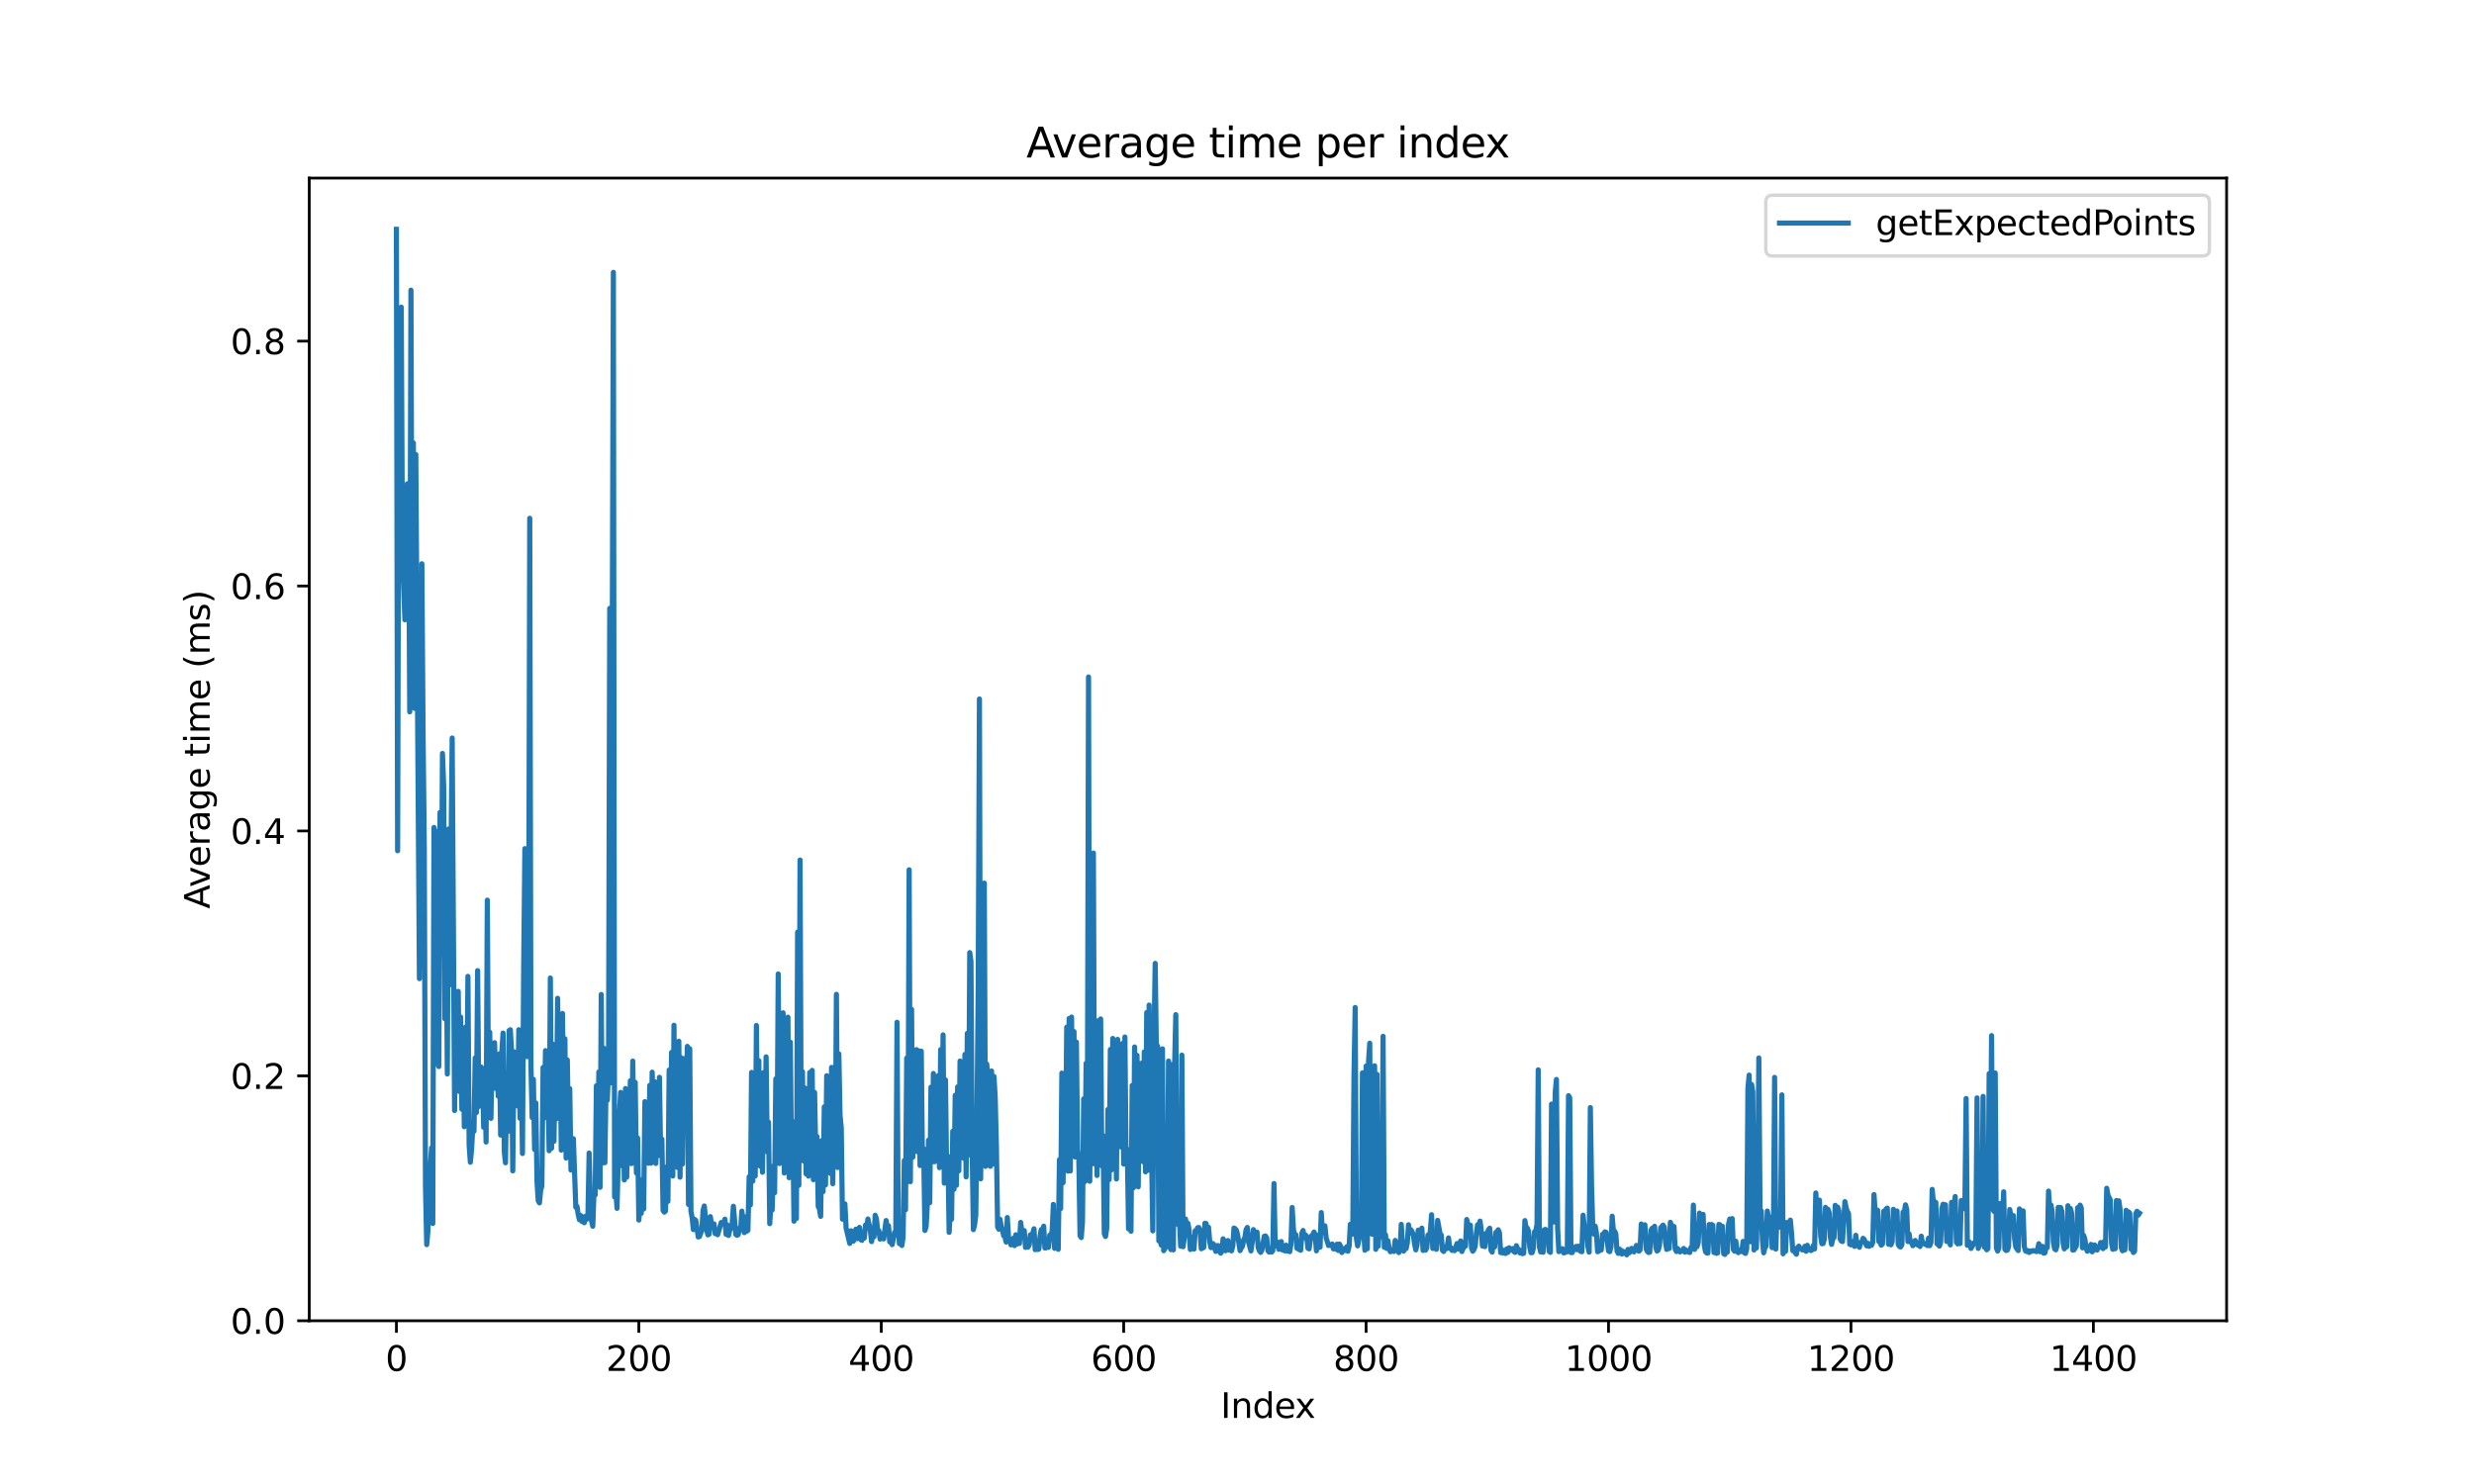 <?xml version="1.0" encoding="utf-8" standalone="no"?>
<!DOCTYPE svg PUBLIC "-//W3C//DTD SVG 1.1//EN"
  "http://www.w3.org/Graphics/SVG/1.1/DTD/svg11.dtd">
<svg xmlns:xlink="http://www.w3.org/1999/xlink" width="720pt" height="432pt" viewBox="0 0 720 432" xmlns="http://www.w3.org/2000/svg" version="1.1">
 <defs>
  <style type="text/css">*{stroke-linejoin: round; stroke-linecap: butt}</style>
 </defs>
 <g id="figure_1">
  <g id="patch_1">
   <path d="M 0 432 
L 720 432 
L 720 0 
L 0 0 
z
" style="fill: #ffffff"/>
  </g>
  <g id="axes_1">
   <g id="patch_2">
    <path d="M 90 384.48 
L 648 384.48 
L 648 51.84 
L 90 51.84 
z
" style="fill: #ffffff"/>
   </g>
   <g id="matplotlib.axis_1">
    <g id="xtick_1">
     <g id="line2d_1">
      <defs>
       <path id="mc44f97587b" d="M 0 0 
L 0 3.5 
" style="stroke: #000000; stroke-width: 0.8"/>
      </defs>
      <g>
       <use xlink:href="#mc44f97587b" x="115.364" y="384.48" style="stroke: #000000; stroke-width: 0.8"/>
      </g>
     </g>
     <g id="text_1">
      <!-- 0 -->
      <g transform="translate(112.182 399.078) scale(0.1 -0.1)">
       <defs>
        <path id="DejaVuSans-30" d="M 2034 4250 
Q 1547 4250 1301 3770 
Q 1056 3291 1056 2328 
Q 1056 1369 1301 889 
Q 1547 409 2034 409 
Q 2525 409 2770 889 
Q 3016 1369 3016 2328 
Q 3016 3291 2770 3770 
Q 2525 4250 2034 4250 
z
M 2034 4750 
Q 2819 4750 3233 4129 
Q 3647 3509 3647 2328 
Q 3647 1150 3233 529 
Q 2819 -91 2034 -91 
Q 1250 -91 836 529 
Q 422 1150 422 2328 
Q 422 3509 836 4129 
Q 1250 4750 2034 4750 
z
" transform="scale(0.016)"/>
       </defs>
       <use xlink:href="#DejaVuSans-30"/>
      </g>
     </g>
    </g>
    <g id="xtick_2">
     <g id="line2d_2">
      <g>
       <use xlink:href="#mc44f97587b" x="185.916" y="384.48" style="stroke: #000000; stroke-width: 0.8"/>
      </g>
     </g>
     <g id="text_2">
      <!-- 200 -->
      <g transform="translate(176.372 399.078) scale(0.1 -0.1)">
       <defs>
        <path id="DejaVuSans-32" d="M 1228 531 
L 3431 531 
L 3431 0 
L 469 0 
L 469 531 
Q 828 903 1448 1529 
Q 2069 2156 2228 2338 
Q 2531 2678 2651 2914 
Q 2772 3150 2772 3378 
Q 2772 3750 2511 3984 
Q 2250 4219 1831 4219 
Q 1534 4219 1204 4116 
Q 875 4013 500 3803 
L 500 4441 
Q 881 4594 1212 4672 
Q 1544 4750 1819 4750 
Q 2544 4750 2975 4387 
Q 3406 4025 3406 3419 
Q 3406 3131 3298 2873 
Q 3191 2616 2906 2266 
Q 2828 2175 2409 1742 
Q 1991 1309 1228 531 
z
" transform="scale(0.016)"/>
       </defs>
       <use xlink:href="#DejaVuSans-32"/>
       <use xlink:href="#DejaVuSans-30" transform="translate(63.623 0)"/>
       <use xlink:href="#DejaVuSans-30" transform="translate(127.246 0)"/>
      </g>
     </g>
    </g>
    <g id="xtick_3">
     <g id="line2d_3">
      <g>
       <use xlink:href="#mc44f97587b" x="256.469" y="384.48" style="stroke: #000000; stroke-width: 0.8"/>
      </g>
     </g>
     <g id="text_3">
      <!-- 400 -->
      <g transform="translate(246.925 399.078) scale(0.1 -0.1)">
       <defs>
        <path id="DejaVuSans-34" d="M 2419 4116 
L 825 1625 
L 2419 1625 
L 2419 4116 
z
M 2253 4666 
L 3047 4666 
L 3047 1625 
L 3713 1625 
L 3713 1100 
L 3047 1100 
L 3047 0 
L 2419 0 
L 2419 1100 
L 313 1100 
L 313 1709 
L 2253 4666 
z
" transform="scale(0.016)"/>
       </defs>
       <use xlink:href="#DejaVuSans-34"/>
       <use xlink:href="#DejaVuSans-30" transform="translate(63.623 0)"/>
       <use xlink:href="#DejaVuSans-30" transform="translate(127.246 0)"/>
      </g>
     </g>
    </g>
    <g id="xtick_4">
     <g id="line2d_4">
      <g>
       <use xlink:href="#mc44f97587b" x="327.021" y="384.48" style="stroke: #000000; stroke-width: 0.8"/>
      </g>
     </g>
     <g id="text_4">
      <!-- 600 -->
      <g transform="translate(317.477 399.078) scale(0.1 -0.1)">
       <defs>
        <path id="DejaVuSans-36" d="M 2113 2584 
Q 1688 2584 1439 2293 
Q 1191 2003 1191 1497 
Q 1191 994 1439 701 
Q 1688 409 2113 409 
Q 2538 409 2786 701 
Q 3034 994 3034 1497 
Q 3034 2003 2786 2293 
Q 2538 2584 2113 2584 
z
M 3366 4563 
L 3366 3988 
Q 3128 4100 2886 4159 
Q 2644 4219 2406 4219 
Q 1781 4219 1451 3797 
Q 1122 3375 1075 2522 
Q 1259 2794 1537 2939 
Q 1816 3084 2150 3084 
Q 2853 3084 3261 2657 
Q 3669 2231 3669 1497 
Q 3669 778 3244 343 
Q 2819 -91 2113 -91 
Q 1303 -91 875 529 
Q 447 1150 447 2328 
Q 447 3434 972 4092 
Q 1497 4750 2381 4750 
Q 2619 4750 2861 4703 
Q 3103 4656 3366 4563 
z
" transform="scale(0.016)"/>
       </defs>
       <use xlink:href="#DejaVuSans-36"/>
       <use xlink:href="#DejaVuSans-30" transform="translate(63.623 0)"/>
       <use xlink:href="#DejaVuSans-30" transform="translate(127.246 0)"/>
      </g>
     </g>
    </g>
    <g id="xtick_5">
     <g id="line2d_5">
      <g>
       <use xlink:href="#mc44f97587b" x="397.574" y="384.48" style="stroke: #000000; stroke-width: 0.8"/>
      </g>
     </g>
     <g id="text_5">
      <!-- 800 -->
      <g transform="translate(388.03 399.078) scale(0.1 -0.1)">
       <defs>
        <path id="DejaVuSans-38" d="M 2034 2216 
Q 1584 2216 1326 1975 
Q 1069 1734 1069 1313 
Q 1069 891 1326 650 
Q 1584 409 2034 409 
Q 2484 409 2743 651 
Q 3003 894 3003 1313 
Q 3003 1734 2745 1975 
Q 2488 2216 2034 2216 
z
M 1403 2484 
Q 997 2584 770 2862 
Q 544 3141 544 3541 
Q 544 4100 942 4425 
Q 1341 4750 2034 4750 
Q 2731 4750 3128 4425 
Q 3525 4100 3525 3541 
Q 3525 3141 3298 2862 
Q 3072 2584 2669 2484 
Q 3125 2378 3379 2068 
Q 3634 1759 3634 1313 
Q 3634 634 3220 271 
Q 2806 -91 2034 -91 
Q 1263 -91 848 271 
Q 434 634 434 1313 
Q 434 1759 690 2068 
Q 947 2378 1403 2484 
z
M 1172 3481 
Q 1172 3119 1398 2916 
Q 1625 2713 2034 2713 
Q 2441 2713 2670 2916 
Q 2900 3119 2900 3481 
Q 2900 3844 2670 4047 
Q 2441 4250 2034 4250 
Q 1625 4250 1398 4047 
Q 1172 3844 1172 3481 
z
" transform="scale(0.016)"/>
       </defs>
       <use xlink:href="#DejaVuSans-38"/>
       <use xlink:href="#DejaVuSans-30" transform="translate(63.623 0)"/>
       <use xlink:href="#DejaVuSans-30" transform="translate(127.246 0)"/>
      </g>
     </g>
    </g>
    <g id="xtick_6">
     <g id="line2d_6">
      <g>
       <use xlink:href="#mc44f97587b" x="468.126" y="384.48" style="stroke: #000000; stroke-width: 0.8"/>
      </g>
     </g>
     <g id="text_6">
      <!-- 1000 -->
      <g transform="translate(455.401 399.078) scale(0.1 -0.1)">
       <defs>
        <path id="DejaVuSans-31" d="M 794 531 
L 1825 531 
L 1825 4091 
L 703 3866 
L 703 4441 
L 1819 4666 
L 2450 4666 
L 2450 531 
L 3481 531 
L 3481 0 
L 794 0 
L 794 531 
z
" transform="scale(0.016)"/>
       </defs>
       <use xlink:href="#DejaVuSans-31"/>
       <use xlink:href="#DejaVuSans-30" transform="translate(63.623 0)"/>
       <use xlink:href="#DejaVuSans-30" transform="translate(127.246 0)"/>
       <use xlink:href="#DejaVuSans-30" transform="translate(190.869 0)"/>
      </g>
     </g>
    </g>
    <g id="xtick_7">
     <g id="line2d_7">
      <g>
       <use xlink:href="#mc44f97587b" x="538.679" y="384.48" style="stroke: #000000; stroke-width: 0.8"/>
      </g>
     </g>
     <g id="text_7">
      <!-- 1200 -->
      <g transform="translate(525.954 399.078) scale(0.1 -0.1)">
       <use xlink:href="#DejaVuSans-31"/>
       <use xlink:href="#DejaVuSans-32" transform="translate(63.623 0)"/>
       <use xlink:href="#DejaVuSans-30" transform="translate(127.246 0)"/>
       <use xlink:href="#DejaVuSans-30" transform="translate(190.869 0)"/>
      </g>
     </g>
    </g>
    <g id="xtick_8">
     <g id="line2d_8">
      <g>
       <use xlink:href="#mc44f97587b" x="609.231" y="384.48" style="stroke: #000000; stroke-width: 0.8"/>
      </g>
     </g>
     <g id="text_8">
      <!-- 1400 -->
      <g transform="translate(596.506 399.078) scale(0.1 -0.1)">
       <use xlink:href="#DejaVuSans-31"/>
       <use xlink:href="#DejaVuSans-34" transform="translate(63.623 0)"/>
       <use xlink:href="#DejaVuSans-30" transform="translate(127.246 0)"/>
       <use xlink:href="#DejaVuSans-30" transform="translate(190.869 0)"/>
      </g>
     </g>
    </g>
    <g id="text_9">
     <!-- Index -->
     <g transform="translate(355.234 412.757) scale(0.1 -0.1)">
      <defs>
       <path id="DejaVuSans-49" d="M 628 4666 
L 1259 4666 
L 1259 0 
L 628 0 
L 628 4666 
z
" transform="scale(0.016)"/>
       <path id="DejaVuSans-6e" d="M 3513 2113 
L 3513 0 
L 2938 0 
L 2938 2094 
Q 2938 2591 2744 2837 
Q 2550 3084 2163 3084 
Q 1697 3084 1428 2787 
Q 1159 2491 1159 1978 
L 1159 0 
L 581 0 
L 581 3500 
L 1159 3500 
L 1159 2956 
Q 1366 3272 1645 3428 
Q 1925 3584 2291 3584 
Q 2894 3584 3203 3211 
Q 3513 2838 3513 2113 
z
" transform="scale(0.016)"/>
       <path id="DejaVuSans-64" d="M 2906 2969 
L 2906 4863 
L 3481 4863 
L 3481 0 
L 2906 0 
L 2906 525 
Q 2725 213 2448 61 
Q 2172 -91 1784 -91 
Q 1150 -91 751 415 
Q 353 922 353 1747 
Q 353 2572 751 3078 
Q 1150 3584 1784 3584 
Q 2172 3584 2448 3432 
Q 2725 3281 2906 2969 
z
M 947 1747 
Q 947 1113 1208 752 
Q 1469 391 1925 391 
Q 2381 391 2643 752 
Q 2906 1113 2906 1747 
Q 2906 2381 2643 2742 
Q 2381 3103 1925 3103 
Q 1469 3103 1208 2742 
Q 947 2381 947 1747 
z
" transform="scale(0.016)"/>
       <path id="DejaVuSans-65" d="M 3597 1894 
L 3597 1613 
L 953 1613 
Q 991 1019 1311 708 
Q 1631 397 2203 397 
Q 2534 397 2845 478 
Q 3156 559 3463 722 
L 3463 178 
Q 3153 47 2828 -22 
Q 2503 -91 2169 -91 
Q 1331 -91 842 396 
Q 353 884 353 1716 
Q 353 2575 817 3079 
Q 1281 3584 2069 3584 
Q 2775 3584 3186 3129 
Q 3597 2675 3597 1894 
z
M 3022 2063 
Q 3016 2534 2758 2815 
Q 2500 3097 2075 3097 
Q 1594 3097 1305 2825 
Q 1016 2553 972 2059 
L 3022 2063 
z
" transform="scale(0.016)"/>
       <path id="DejaVuSans-78" d="M 3513 3500 
L 2247 1797 
L 3578 0 
L 2900 0 
L 1881 1375 
L 863 0 
L 184 0 
L 1544 1831 
L 300 3500 
L 978 3500 
L 1906 2253 
L 2834 3500 
L 3513 3500 
z
" transform="scale(0.016)"/>
      </defs>
      <use xlink:href="#DejaVuSans-49"/>
      <use xlink:href="#DejaVuSans-6e" transform="translate(29.492 0)"/>
      <use xlink:href="#DejaVuSans-64" transform="translate(92.871 0)"/>
      <use xlink:href="#DejaVuSans-65" transform="translate(156.348 0)"/>
      <use xlink:href="#DejaVuSans-78" transform="translate(216.121 0)"/>
     </g>
    </g>
   </g>
   <g id="matplotlib.axis_2">
    <g id="ytick_1">
     <g id="line2d_9">
      <defs>
       <path id="mbdbf7fd70a" d="M 0 0 
L -3.5 0 
" style="stroke: #000000; stroke-width: 0.8"/>
      </defs>
      <g>
       <use xlink:href="#mbdbf7fd70a" x="90" y="384.48" style="stroke: #000000; stroke-width: 0.8"/>
      </g>
     </g>
     <g id="text_10">
      <!-- 0.0 -->
      <g transform="translate(67.097 388.279) scale(0.1 -0.1)">
       <defs>
        <path id="DejaVuSans-2e" d="M 684 794 
L 1344 794 
L 1344 0 
L 684 0 
L 684 794 
z
" transform="scale(0.016)"/>
       </defs>
       <use xlink:href="#DejaVuSans-30"/>
       <use xlink:href="#DejaVuSans-2e" transform="translate(63.623 0)"/>
       <use xlink:href="#DejaVuSans-30" transform="translate(95.41 0)"/>
      </g>
     </g>
    </g>
    <g id="ytick_2">
     <g id="line2d_10">
      <g>
       <use xlink:href="#mbdbf7fd70a" x="90" y="313.186" style="stroke: #000000; stroke-width: 0.8"/>
      </g>
     </g>
     <g id="text_11">
      <!-- 0.2 -->
      <g transform="translate(67.097 316.985) scale(0.1 -0.1)">
       <use xlink:href="#DejaVuSans-30"/>
       <use xlink:href="#DejaVuSans-2e" transform="translate(63.623 0)"/>
       <use xlink:href="#DejaVuSans-32" transform="translate(95.41 0)"/>
      </g>
     </g>
    </g>
    <g id="ytick_3">
     <g id="line2d_11">
      <g>
       <use xlink:href="#mbdbf7fd70a" x="90" y="241.891" style="stroke: #000000; stroke-width: 0.8"/>
      </g>
     </g>
     <g id="text_12">
      <!-- 0.4 -->
      <g transform="translate(67.097 245.69) scale(0.1 -0.1)">
       <use xlink:href="#DejaVuSans-30"/>
       <use xlink:href="#DejaVuSans-2e" transform="translate(63.623 0)"/>
       <use xlink:href="#DejaVuSans-34" transform="translate(95.41 0)"/>
      </g>
     </g>
    </g>
    <g id="ytick_4">
     <g id="line2d_12">
      <g>
       <use xlink:href="#mbdbf7fd70a" x="90" y="170.597" style="stroke: #000000; stroke-width: 0.8"/>
      </g>
     </g>
     <g id="text_13">
      <!-- 0.6 -->
      <g transform="translate(67.097 174.396) scale(0.1 -0.1)">
       <use xlink:href="#DejaVuSans-30"/>
       <use xlink:href="#DejaVuSans-2e" transform="translate(63.623 0)"/>
       <use xlink:href="#DejaVuSans-36" transform="translate(95.41 0)"/>
      </g>
     </g>
    </g>
    <g id="ytick_5">
     <g id="line2d_13">
      <g>
       <use xlink:href="#mbdbf7fd70a" x="90" y="99.303" style="stroke: #000000; stroke-width: 0.8"/>
      </g>
     </g>
     <g id="text_14">
      <!-- 0.8 -->
      <g transform="translate(67.097 103.102) scale(0.1 -0.1)">
       <use xlink:href="#DejaVuSans-30"/>
       <use xlink:href="#DejaVuSans-2e" transform="translate(63.623 0)"/>
       <use xlink:href="#DejaVuSans-38" transform="translate(95.41 0)"/>
      </g>
     </g>
    </g>
    <g id="text_15">
     <!-- Average time (ms) -->
     <g transform="translate(61.017 264.544) rotate(-90) scale(0.1 -0.1)">
      <defs>
       <path id="DejaVuSans-41" d="M 2188 4044 
L 1331 1722 
L 3047 1722 
L 2188 4044 
z
M 1831 4666 
L 2547 4666 
L 4325 0 
L 3669 0 
L 3244 1197 
L 1141 1197 
L 716 0 
L 50 0 
L 1831 4666 
z
" transform="scale(0.016)"/>
       <path id="DejaVuSans-76" d="M 191 3500 
L 800 3500 
L 1894 563 
L 2988 3500 
L 3597 3500 
L 2284 0 
L 1503 0 
L 191 3500 
z
" transform="scale(0.016)"/>
       <path id="DejaVuSans-72" d="M 2631 2963 
Q 2534 3019 2420 3045 
Q 2306 3072 2169 3072 
Q 1681 3072 1420 2755 
Q 1159 2438 1159 1844 
L 1159 0 
L 581 0 
L 581 3500 
L 1159 3500 
L 1159 2956 
Q 1341 3275 1631 3429 
Q 1922 3584 2338 3584 
Q 2397 3584 2469 3576 
Q 2541 3569 2628 3553 
L 2631 2963 
z
" transform="scale(0.016)"/>
       <path id="DejaVuSans-61" d="M 2194 1759 
Q 1497 1759 1228 1600 
Q 959 1441 959 1056 
Q 959 750 1161 570 
Q 1363 391 1709 391 
Q 2188 391 2477 730 
Q 2766 1069 2766 1631 
L 2766 1759 
L 2194 1759 
z
M 3341 1997 
L 3341 0 
L 2766 0 
L 2766 531 
Q 2569 213 2275 61 
Q 1981 -91 1556 -91 
Q 1019 -91 701 211 
Q 384 513 384 1019 
Q 384 1609 779 1909 
Q 1175 2209 1959 2209 
L 2766 2209 
L 2766 2266 
Q 2766 2663 2505 2880 
Q 2244 3097 1772 3097 
Q 1472 3097 1187 3025 
Q 903 2953 641 2809 
L 641 3341 
Q 956 3463 1253 3523 
Q 1550 3584 1831 3584 
Q 2591 3584 2966 3190 
Q 3341 2797 3341 1997 
z
" transform="scale(0.016)"/>
       <path id="DejaVuSans-67" d="M 2906 1791 
Q 2906 2416 2648 2759 
Q 2391 3103 1925 3103 
Q 1463 3103 1205 2759 
Q 947 2416 947 1791 
Q 947 1169 1205 825 
Q 1463 481 1925 481 
Q 2391 481 2648 825 
Q 2906 1169 2906 1791 
z
M 3481 434 
Q 3481 -459 3084 -895 
Q 2688 -1331 1869 -1331 
Q 1566 -1331 1297 -1286 
Q 1028 -1241 775 -1147 
L 775 -588 
Q 1028 -725 1275 -790 
Q 1522 -856 1778 -856 
Q 2344 -856 2625 -561 
Q 2906 -266 2906 331 
L 2906 616 
Q 2728 306 2450 153 
Q 2172 0 1784 0 
Q 1141 0 747 490 
Q 353 981 353 1791 
Q 353 2603 747 3093 
Q 1141 3584 1784 3584 
Q 2172 3584 2450 3431 
Q 2728 3278 2906 2969 
L 2906 3500 
L 3481 3500 
L 3481 434 
z
" transform="scale(0.016)"/>
       <path id="DejaVuSans-20" transform="scale(0.016)"/>
       <path id="DejaVuSans-74" d="M 1172 4494 
L 1172 3500 
L 2356 3500 
L 2356 3053 
L 1172 3053 
L 1172 1153 
Q 1172 725 1289 603 
Q 1406 481 1766 481 
L 2356 481 
L 2356 0 
L 1766 0 
Q 1100 0 847 248 
Q 594 497 594 1153 
L 594 3053 
L 172 3053 
L 172 3500 
L 594 3500 
L 594 4494 
L 1172 4494 
z
" transform="scale(0.016)"/>
       <path id="DejaVuSans-69" d="M 603 3500 
L 1178 3500 
L 1178 0 
L 603 0 
L 603 3500 
z
M 603 4863 
L 1178 4863 
L 1178 4134 
L 603 4134 
L 603 4863 
z
" transform="scale(0.016)"/>
       <path id="DejaVuSans-6d" d="M 3328 2828 
Q 3544 3216 3844 3400 
Q 4144 3584 4550 3584 
Q 5097 3584 5394 3201 
Q 5691 2819 5691 2113 
L 5691 0 
L 5113 0 
L 5113 2094 
Q 5113 2597 4934 2840 
Q 4756 3084 4391 3084 
Q 3944 3084 3684 2787 
Q 3425 2491 3425 1978 
L 3425 0 
L 2847 0 
L 2847 2094 
Q 2847 2600 2669 2842 
Q 2491 3084 2119 3084 
Q 1678 3084 1418 2786 
Q 1159 2488 1159 1978 
L 1159 0 
L 581 0 
L 581 3500 
L 1159 3500 
L 1159 2956 
Q 1356 3278 1631 3431 
Q 1906 3584 2284 3584 
Q 2666 3584 2933 3390 
Q 3200 3197 3328 2828 
z
" transform="scale(0.016)"/>
       <path id="DejaVuSans-28" d="M 1984 4856 
Q 1566 4138 1362 3434 
Q 1159 2731 1159 2009 
Q 1159 1288 1364 580 
Q 1569 -128 1984 -844 
L 1484 -844 
Q 1016 -109 783 600 
Q 550 1309 550 2009 
Q 550 2706 781 3412 
Q 1013 4119 1484 4856 
L 1984 4856 
z
" transform="scale(0.016)"/>
       <path id="DejaVuSans-73" d="M 2834 3397 
L 2834 2853 
Q 2591 2978 2328 3040 
Q 2066 3103 1784 3103 
Q 1356 3103 1142 2972 
Q 928 2841 928 2578 
Q 928 2378 1081 2264 
Q 1234 2150 1697 2047 
L 1894 2003 
Q 2506 1872 2764 1633 
Q 3022 1394 3022 966 
Q 3022 478 2636 193 
Q 2250 -91 1575 -91 
Q 1294 -91 989 -36 
Q 684 19 347 128 
L 347 722 
Q 666 556 975 473 
Q 1284 391 1588 391 
Q 1994 391 2212 530 
Q 2431 669 2431 922 
Q 2431 1156 2273 1281 
Q 2116 1406 1581 1522 
L 1381 1569 
Q 847 1681 609 1914 
Q 372 2147 372 2553 
Q 372 3047 722 3315 
Q 1072 3584 1716 3584 
Q 2034 3584 2315 3537 
Q 2597 3491 2834 3397 
z
" transform="scale(0.016)"/>
       <path id="DejaVuSans-29" d="M 513 4856 
L 1013 4856 
Q 1481 4119 1714 3412 
Q 1947 2706 1947 2009 
Q 1947 1309 1714 600 
Q 1481 -109 1013 -844 
L 513 -844 
Q 928 -128 1133 580 
Q 1338 1288 1338 2009 
Q 1338 2731 1133 3434 
Q 928 4138 513 4856 
z
" transform="scale(0.016)"/>
      </defs>
      <use xlink:href="#DejaVuSans-41"/>
      <use xlink:href="#DejaVuSans-76" transform="translate(62.533 0)"/>
      <use xlink:href="#DejaVuSans-65" transform="translate(121.713 0)"/>
      <use xlink:href="#DejaVuSans-72" transform="translate(183.236 0)"/>
      <use xlink:href="#DejaVuSans-61" transform="translate(224.35 0)"/>
      <use xlink:href="#DejaVuSans-67" transform="translate(285.629 0)"/>
      <use xlink:href="#DejaVuSans-65" transform="translate(349.105 0)"/>
      <use xlink:href="#DejaVuSans-20" transform="translate(410.629 0)"/>
      <use xlink:href="#DejaVuSans-74" transform="translate(442.416 0)"/>
      <use xlink:href="#DejaVuSans-69" transform="translate(481.625 0)"/>
      <use xlink:href="#DejaVuSans-6d" transform="translate(509.408 0)"/>
      <use xlink:href="#DejaVuSans-65" transform="translate(606.82 0)"/>
      <use xlink:href="#DejaVuSans-20" transform="translate(668.344 0)"/>
      <use xlink:href="#DejaVuSans-28" transform="translate(700.131 0)"/>
      <use xlink:href="#DejaVuSans-6d" transform="translate(739.145 0)"/>
      <use xlink:href="#DejaVuSans-73" transform="translate(836.557 0)"/>
      <use xlink:href="#DejaVuSans-29" transform="translate(888.656 0)"/>
     </g>
    </g>
   </g>
   <g id="line2d_14">
    <path d="M 115.364 66.766 
L 115.716 247.659 
L 116.069 115.523 
L 116.422 162.29 
L 116.775 89.422 
L 117.127 160.711 
L 117.833 180.426 
L 118.186 154.518 
L 118.538 140.829 
L 118.891 140.833 
L 119.244 207.219 
L 119.597 84.469 
L 119.95 192.7 
L 120.302 128.933 
L 120.655 206.211 
L 121.008 132.308 
L 122.066 284.89 
L 122.419 241.346 
L 122.772 164.113 
L 123.124 213.759 
L 123.477 246.625 
L 123.83 345.309 
L 124.183 362.319 
L 124.535 358.359 
L 124.888 344.996 
L 125.594 334.144 
L 125.947 356.163 
L 126.299 240.882 
L 126.652 276.285 
L 127.005 241.939 
L 127.358 309.377 
L 127.71 310.475 
L 128.063 236.496 
L 128.416 277.468 
L 128.769 219.333 
L 129.121 228.847 
L 129.474 296.565 
L 129.827 259.111 
L 130.18 312.646 
L 130.532 241.317 
L 130.885 286.703 
L 131.591 214.836 
L 132.296 323.273 
L 132.649 289.468 
L 133.002 314.887 
L 133.355 288.587 
L 133.707 317.748 
L 134.06 296.063 
L 134.413 322.894 
L 134.766 300.458 
L 135.118 327.991 
L 135.471 299.034 
L 135.824 322.373 
L 136.177 284.229 
L 136.529 333.289 
L 136.882 338.328 
L 137.235 334.64 
L 137.588 328.3 
L 137.94 329.3 
L 138.293 307.969 
L 138.646 323.86 
L 138.999 282.552 
L 139.351 322.091 
L 139.704 314.463 
L 140.057 310.625 
L 140.41 312.172 
L 140.763 328.173 
L 141.115 314.559 
L 141.468 332.442 
L 141.821 262.042 
L 142.174 321.705 
L 142.526 300.488 
L 142.879 325.562 
L 143.232 306.023 
L 143.585 316.122 
L 143.937 303.535 
L 144.29 316.867 
L 144.643 310.506 
L 144.996 319.093 
L 145.348 306.777 
L 145.701 330.426 
L 146.054 306.151 
L 146.407 300.725 
L 146.76 335.207 
L 147.112 338.495 
L 147.465 315.078 
L 147.818 329.378 
L 148.171 299.998 
L 148.523 299.761 
L 148.876 305.83 
L 149.229 340.843 
L 149.582 306.182 
L 149.934 319.787 
L 150.287 307.713 
L 150.64 321.963 
L 150.993 299.754 
L 151.345 325.546 
L 151.698 311.591 
L 152.051 335.797 
L 152.404 281.903 
L 152.756 247.046 
L 153.109 301.025 
L 153.462 307.606 
L 153.815 304.504 
L 154.168 150.872 
L 154.52 310.338 
L 154.873 325.337 
L 155.226 314.203 
L 155.579 334.611 
L 155.931 321.068 
L 156.284 344.005 
L 156.637 349.521 
L 156.99 350.168 
L 157.342 346.493 
L 157.695 345.276 
L 158.048 310.745 
L 158.401 325.455 
L 158.753 305.845 
L 159.106 319.133 
L 159.459 314.919 
L 159.812 334.978 
L 160.164 284.707 
L 160.517 334.249 
L 160.87 303.955 
L 161.223 332.237 
L 161.576 307.515 
L 161.928 325.687 
L 162.281 290.607 
L 162.634 317.839 
L 162.987 299.711 
L 163.339 334.806 
L 163.692 295.022 
L 164.045 321.84 
L 164.398 302.389 
L 164.75 337.103 
L 165.103 308.549 
L 165.456 330.587 
L 165.809 316.922 
L 166.161 340.6 
L 166.514 333.611 
L 166.867 331.488 
L 167.573 351.452 
L 167.925 351.179 
L 168.278 353.628 
L 168.631 355.079 
L 168.984 353.824 
L 169.336 355.565 
L 169.689 354.27 
L 170.042 355.947 
L 170.395 354.077 
L 170.747 354.94 
L 171.1 354.164 
L 171.453 335.652 
L 171.806 349.282 
L 172.158 355.423 
L 172.511 356.97 
L 172.864 347.414 
L 173.217 347.815 
L 173.569 316.076 
L 173.922 339.823 
L 174.275 312.049 
L 174.628 345.637 
L 174.981 289.5 
L 175.333 338.556 
L 175.686 305.126 
L 176.039 338.46 
L 176.392 314.73 
L 176.744 320.268 
L 177.097 311.454 
L 177.45 177.096 
L 177.803 315.256 
L 178.508 79.284 
L 178.861 348.436 
L 179.214 346.416 
L 179.566 351.756 
L 180.272 324.275 
L 180.625 318.008 
L 180.977 339.354 
L 181.33 319.846 
L 181.683 343.497 
L 182.036 316.88 
L 182.389 342.68 
L 182.741 318.213 
L 183.094 338.709 
L 183.447 314.616 
L 183.8 338.722 
L 184.152 308.891 
L 184.505 335.429 
L 184.858 315.065 
L 185.211 341.449 
L 185.563 331.259 
L 185.916 355.166 
L 186.269 350.543 
L 186.622 353.207 
L 186.974 343.338 
L 187.327 351.935 
L 187.68 320.696 
L 188.033 334.814 
L 188.386 321.051 
L 188.738 338.632 
L 189.091 315.969 
L 189.444 338.622 
L 189.797 312.112 
L 190.149 325.535 
L 190.502 314.876 
L 190.855 338.688 
L 191.208 317.514 
L 191.56 336.415 
L 191.913 313.609 
L 192.266 336.199 
L 192.619 331.59 
L 192.971 352.352 
L 193.324 352.863 
L 193.677 352.519 
L 194.03 339.672 
L 194.382 349.708 
L 194.735 311.507 
L 195.088 338.331 
L 195.441 306.358 
L 195.794 342.351 
L 196.146 298.462 
L 196.499 339.484 
L 196.852 309.541 
L 197.205 339.866 
L 197.557 303.109 
L 197.91 342.68 
L 198.263 307.902 
L 198.616 338.864 
L 198.968 308.169 
L 199.674 328.462 
L 200.027 304.608 
L 200.379 350.628 
L 200.732 305.281 
L 201.085 352.63 
L 201.438 354.453 
L 201.79 357.938 
L 202.143 354.963 
L 202.496 355.277 
L 203.202 360.086 
L 203.554 359.979 
L 204.26 358.096 
L 204.613 352.402 
L 204.965 351.068 
L 205.671 358.086 
L 206.024 359.487 
L 206.376 359.285 
L 206.729 354.157 
L 207.082 356.651 
L 207.435 356.644 
L 207.787 356.277 
L 208.14 359.134 
L 208.493 358.455 
L 208.846 359.437 
L 209.904 355.868 
L 210.257 355.986 
L 210.61 356.245 
L 210.962 354.901 
L 211.315 359.339 
L 211.668 356.583 
L 212.021 359.647 
L 212.373 358.063 
L 212.726 357.549 
L 213.079 356.314 
L 213.432 351.15 
L 214.137 359.35 
L 214.49 359.592 
L 214.843 359.407 
L 215.195 357.53 
L 215.548 357.99 
L 215.901 352.567 
L 216.607 358.824 
L 216.959 354.243 
L 217.312 358.421 
L 217.665 358.154 
L 218.018 342.557 
L 218.37 350.781 
L 218.723 312.178 
L 219.076 343.851 
L 219.429 313.317 
L 219.781 342.327 
L 220.134 298.524 
L 220.487 336.404 
L 220.84 308.777 
L 221.192 339.451 
L 221.545 312.509 
L 221.898 341.244 
L 222.251 312.215 
L 222.603 331.551 
L 222.956 307.666 
L 223.309 335.328 
L 223.662 326.678 
L 224.015 356.216 
L 224.367 350.354 
L 224.72 352.25 
L 225.073 339.415 
L 225.426 347.222 
L 225.778 314.065 
L 226.131 338.012 
L 226.484 283.518 
L 226.837 338.723 
L 227.189 305.103 
L 227.542 324.874 
L 227.895 294.831 
L 228.248 341.47 
L 228.6 304.9 
L 228.953 328.391 
L 229.306 296.098 
L 229.659 342.826 
L 230.012 303.36 
L 230.364 341.131 
L 230.717 326.467 
L 231.07 355.494 
L 231.423 353.883 
L 231.775 354.71 
L 232.128 271.337 
L 232.481 345.053 
L 232.834 250.365 
L 233.186 334.634 
L 233.539 311.953 
L 233.892 337.991 
L 234.245 316.728 
L 234.597 341.734 
L 234.95 319.958 
L 235.303 342.379 
L 235.656 312.206 
L 236.008 337.037 
L 236.361 311.593 
L 236.714 343.415 
L 237.067 318.011 
L 237.42 336.868 
L 237.772 330.856 
L 238.125 351.24 
L 238.478 351.92 
L 238.831 354.086 
L 239.183 332.036 
L 239.536 346.874 
L 239.889 322.216 
L 240.242 344.935 
L 240.594 313.162 
L 240.947 335.8 
L 241.3 318.673 
L 241.653 341.577 
L 242.005 310.72 
L 242.358 344.582 
L 242.711 313.345 
L 243.064 339.213 
L 243.416 289.45 
L 243.769 339.871 
L 244.122 306.795 
L 244.475 324.699 
L 244.828 328.355 
L 245.18 354.91 
L 245.533 350.655 
L 245.886 350.45 
L 246.239 357.476 
L 247.297 361.968 
L 247.65 358.289 
L 248.002 361.237 
L 248.355 361.299 
L 248.708 360.321 
L 249.061 357.838 
L 249.413 360.579 
L 249.766 359.33 
L 250.119 357.296 
L 250.472 360.838 
L 250.825 361.068 
L 251.177 358.722 
L 251.53 360.405 
L 251.883 356.606 
L 252.236 357.4 
L 252.588 354.854 
L 253.294 358.212 
L 253.647 361.431 
L 253.999 359.647 
L 254.352 360.05 
L 254.705 353.769 
L 255.058 354.804 
L 255.41 358.052 
L 255.763 358.262 
L 256.116 360.71 
L 256.469 359.216 
L 256.821 360.12 
L 257.174 360.652 
L 257.88 355.305 
L 258.233 357.423 
L 258.585 356.847 
L 258.938 361.531 
L 259.291 361.456 
L 259.644 362.315 
L 260.349 358.726 
L 260.702 358.694 
L 261.055 297.587 
L 261.407 357.441 
L 261.76 362.034 
L 262.113 362.027 
L 262.466 362.563 
L 262.818 360.155 
L 263.171 337.836 
L 263.524 352.173 
L 263.877 308.01 
L 264.229 343.969 
L 264.582 253.201 
L 264.935 343.994 
L 265.288 293.82 
L 265.641 336.873 
L 265.993 309.454 
L 266.346 335.071 
L 266.699 305.559 
L 267.052 335.314 
L 267.404 305.903 
L 267.757 339.295 
L 268.11 306.005 
L 268.463 338.358 
L 268.815 334.39 
L 269.168 358.203 
L 269.521 357.127 
L 269.874 350.569 
L 270.226 331.906 
L 270.579 350.108 
L 270.932 316.498 
L 271.285 338.233 
L 271.638 312.498 
L 271.99 338.189 
L 272.343 314.557 
L 272.696 328.72 
L 273.049 313.124 
L 273.401 339.9 
L 273.754 305.538 
L 274.107 331.763 
L 274.46 301.255 
L 274.812 344.42 
L 275.165 314.37 
L 275.518 343.288 
L 275.871 336.613 
L 276.223 358.74 
L 276.576 352.213 
L 276.929 354.95 
L 277.282 329.305 
L 277.634 346.206 
L 277.987 318.837 
L 278.34 345.04 
L 278.693 316.397 
L 279.046 340.828 
L 279.398 308.875 
L 279.751 335.691 
L 280.104 314.386 
L 280.457 337.198 
L 280.809 306.962 
L 281.162 342.602 
L 281.515 300.822 
L 281.868 336.224 
L 282.22 277.312 
L 282.573 279.907 
L 282.926 334.506 
L 283.279 357.954 
L 283.631 356.549 
L 283.984 353.685 
L 284.337 325.366 
L 284.69 286.48 
L 285.042 203.482 
L 285.395 343.178 
L 285.748 309.069 
L 286.101 336.486 
L 286.454 257.083 
L 286.806 339.529 
L 287.159 309.73 
L 287.865 316.529 
L 288.217 339.515 
L 288.57 311.782 
L 288.923 338.853 
L 289.276 313.365 
L 289.628 319.473 
L 289.981 333.795 
L 290.334 357.161 
L 290.687 357.829 
L 291.039 354.968 
L 291.392 357.02 
L 291.745 358.123 
L 292.098 359.735 
L 292.45 359.918 
L 292.803 361.558 
L 293.156 354.437 
L 293.509 360.161 
L 294.214 362.389 
L 294.92 360.449 
L 295.273 362.601 
L 295.625 359.444 
L 295.978 362.139 
L 296.331 360.364 
L 296.684 361.991 
L 297.036 355.845 
L 297.389 358.571 
L 297.742 358.777 
L 298.095 358.234 
L 298.447 363.127 
L 298.8 362.253 
L 299.153 363.07 
L 299.506 362.487 
L 299.859 359.471 
L 300.211 360.285 
L 300.917 357.715 
L 301.27 363.79 
L 301.622 363.18 
L 301.975 363.734 
L 302.328 363.631 
L 302.681 359.872 
L 303.033 357.933 
L 303.386 358.745 
L 303.739 356.949 
L 304.092 363.292 
L 304.444 363.246 
L 304.797 361.209 
L 305.15 363.103 
L 305.503 359.542 
L 305.855 360.102 
L 306.208 358.202 
L 306.561 350.603 
L 306.914 363.39 
L 307.267 360.89 
L 307.619 363.232 
L 307.972 363.67 
L 308.325 337.588 
L 308.678 351.817 
L 309.03 312.386 
L 309.383 344.293 
L 309.736 314.199 
L 310.089 339.367 
L 310.441 299.022 
L 310.794 340.919 
L 311.147 296.483 
L 311.5 340.869 
L 311.852 296.072 
L 312.205 334.153 
L 312.558 300.285 
L 312.911 336.798 
L 313.263 303.38 
L 313.616 334.77 
L 313.969 337.533 
L 314.322 359.726 
L 314.675 360.259 
L 315.027 355.783 
L 315.38 319.883 
L 315.733 343.976 
L 316.086 309.543 
L 316.438 335.358 
L 316.791 197.074 
L 317.144 343.873 
L 317.497 301.278 
L 317.849 338.784 
L 318.202 248.324 
L 318.555 338.793 
L 318.908 298.852 
L 319.26 342.185 
L 319.613 297.134 
L 319.966 335.488 
L 320.319 296.613 
L 320.672 339.436 
L 321.024 330.597 
L 321.377 359.105 
L 321.73 359.95 
L 322.083 357.617 
L 322.435 322.974 
L 322.788 343.395 
L 323.141 305.515 
L 323.494 340.55 
L 323.846 302.299 
L 324.199 326.754 
L 324.552 307.046 
L 324.905 343.206 
L 325.257 302.57 
L 325.61 320.74 
L 325.963 304.6 
L 326.316 333.934 
L 326.668 303.743 
L 327.021 338.869 
L 327.374 301.875 
L 327.727 338.941 
L 328.08 334.538 
L 328.432 357.733 
L 328.785 352.844 
L 329.138 358.421 
L 329.491 315.981 
L 329.843 345.785 
L 330.196 304.782 
L 330.549 340.263 
L 330.902 307.203 
L 331.254 345.489 
L 331.607 309.59 
L 331.96 335.977 
L 332.313 309.484 
L 332.665 338.176 
L 333.018 306.203 
L 333.371 341.124 
L 333.724 294.758 
L 334.076 340.671 
L 334.429 292.587 
L 334.782 334.593 
L 335.135 334.93 
L 335.488 358.309 
L 335.84 302.857 
L 336.193 280.443 
L 336.546 306.283 
L 336.899 304.52 
L 337.251 361.225 
L 337.604 360.989 
L 337.957 362.467 
L 338.31 305.331 
L 338.662 364.08 
L 339.015 363.46 
L 339.368 362.549 
L 339.721 362.713 
L 340.073 308.882 
L 340.426 363.091 
L 340.779 363.77 
L 341.132 309.891 
L 341.485 363.85 
L 341.837 310.513 
L 342.19 295.369 
L 342.543 353.91 
L 342.896 356.519 
L 343.248 354.774 
L 343.601 362.793 
L 343.954 307.158 
L 344.307 362.916 
L 344.659 360.364 
L 345.012 354.851 
L 345.365 356.975 
L 345.718 356.123 
L 346.07 358.175 
L 346.423 363.74 
L 346.776 361.462 
L 347.129 360.173 
L 347.481 363.604 
L 347.834 358.261 
L 348.187 358.496 
L 348.54 357.408 
L 348.893 357.335 
L 349.245 358.118 
L 349.598 363.512 
L 350.304 363.143 
L 350.656 356.107 
L 351.009 356.164 
L 351.362 358.704 
L 351.715 357.269 
L 352.067 361.488 
L 352.42 363.191 
L 352.773 361.952 
L 353.126 362.132 
L 353.831 364.29 
L 354.184 362.615 
L 354.537 362.604 
L 354.889 364.251 
L 355.242 364.809 
L 355.595 364.278 
L 355.948 360.629 
L 356.301 363.102 
L 356.653 364.087 
L 357.006 361.319 
L 357.359 361.134 
L 357.712 363.925 
L 358.064 363.64 
L 358.417 364.125 
L 358.77 362.768 
L 359.123 357.49 
L 359.475 357.72 
L 359.828 358.125 
L 360.181 359.456 
L 360.886 364.069 
L 361.239 363.298 
L 361.592 362.797 
L 361.945 360.899 
L 362.298 360.223 
L 362.65 357.936 
L 363.003 357.323 
L 363.356 361.546 
L 364.061 364.144 
L 364.414 361.677 
L 364.767 357.949 
L 365.12 358.624 
L 365.472 359.055 
L 365.825 358.681 
L 366.178 363.221 
L 366.531 364.1 
L 366.883 364.576 
L 367.236 363.932 
L 367.942 359.875 
L 368.294 359.797 
L 368.647 360.333 
L 369 364.105 
L 369.353 364.497 
L 369.706 363.565 
L 370.058 364.494 
L 370.411 364.114 
L 370.764 344.534 
L 371.117 362.759 
L 371.469 362.357 
L 371.822 361.585 
L 372.175 363.681 
L 372.528 362.893 
L 372.88 361.426 
L 373.233 363.868 
L 373.586 363.934 
L 373.939 364.143 
L 374.291 362.481 
L 374.644 364.219 
L 374.997 363.139 
L 375.35 364.367 
L 375.702 362.127 
L 376.055 351.503 
L 376.408 357.704 
L 376.761 359.87 
L 377.114 359.399 
L 377.466 363.387 
L 378.525 363.955 
L 378.877 359.009 
L 379.23 358.196 
L 379.583 360.31 
L 379.936 359.522 
L 380.288 359.893 
L 380.641 363.358 
L 380.994 363.545 
L 381.347 360.881 
L 381.699 359.751 
L 382.052 359.462 
L 382.405 358.653 
L 382.758 359.514 
L 383.111 364.126 
L 383.463 359.547 
L 383.816 363.13 
L 384.169 363.057 
L 384.522 352.99 
L 384.874 358.797 
L 385.58 356.856 
L 385.933 360.314 
L 386.638 362.583 
L 386.991 362.396 
L 387.344 362.551 
L 387.696 362.135 
L 388.049 363.549 
L 388.402 362.811 
L 388.755 363.618 
L 389.107 362.193 
L 389.46 364.025 
L 389.813 362.153 
L 390.166 362.832 
L 390.519 364.62 
L 390.871 363.497 
L 391.224 364.003 
L 391.577 364.027 
L 391.93 362.927 
L 392.282 364.241 
L 392.635 362.745 
L 392.988 356.396 
L 393.341 357.007 
L 393.693 359.255 
L 394.046 313.122 
L 394.399 293.284 
L 394.752 360.469 
L 395.104 362.677 
L 395.457 361.007 
L 395.81 357.312 
L 396.163 357.171 
L 396.515 312.308 
L 396.868 358.237 
L 397.221 363.95 
L 397.574 310.345 
L 397.927 363.512 
L 398.279 309.082 
L 398.632 303.684 
L 398.985 359.029 
L 399.338 359.292 
L 399.69 356.348 
L 400.043 310.247 
L 400.396 363.686 
L 400.749 312.757 
L 401.101 362.779 
L 401.454 356.257 
L 401.807 360.077 
L 402.16 356.934 
L 402.512 301.679 
L 402.865 363.082 
L 403.218 359.474 
L 403.571 363.431 
L 403.924 361.187 
L 404.276 363.369 
L 404.629 364.387 
L 404.982 363.934 
L 405.687 364.314 
L 406.04 361.093 
L 406.393 362.959 
L 406.746 362.854 
L 407.098 364.634 
L 407.451 363.941 
L 407.804 356.421 
L 408.157 362.526 
L 408.509 364.201 
L 408.862 361.615 
L 409.215 363.478 
L 409.568 361.781 
L 409.92 356.528 
L 410.273 358.979 
L 410.626 357.982 
L 410.979 358.596 
L 411.332 359.606 
L 411.684 362.159 
L 412.037 363.838 
L 412.39 362.449 
L 412.743 358.093 
L 413.448 359.232 
L 413.801 357.514 
L 414.154 364.012 
L 414.506 362.69 
L 414.859 363.934 
L 415.212 363.303 
L 415.565 359.544 
L 415.917 359.941 
L 416.27 358.355 
L 416.623 353.61 
L 416.976 363.438 
L 417.328 362.672 
L 417.681 363.456 
L 418.034 363.677 
L 418.387 355.257 
L 419.092 359.132 
L 419.445 359.522 
L 419.798 363.989 
L 420.151 364.312 
L 420.503 363.041 
L 420.856 363.547 
L 421.209 362.651 
L 421.562 360.357 
L 421.914 363.444 
L 422.267 363.203 
L 422.62 364.023 
L 422.973 363.724 
L 423.325 364.066 
L 424.031 361.998 
L 424.384 363.588 
L 424.737 362.873 
L 425.089 361.25 
L 425.442 364.326 
L 425.795 363.43 
L 426.148 362.845 
L 426.5 362.758 
L 426.853 355.011 
L 427.206 356.385 
L 427.559 356.696 
L 427.911 356.647 
L 428.264 363.342 
L 428.617 364.235 
L 428.97 363.715 
L 429.322 362.729 
L 429.675 358.961 
L 430.028 356.517 
L 430.381 357.307 
L 430.733 355.469 
L 431.086 358.2 
L 431.439 362.727 
L 431.792 362.576 
L 432.145 362.898 
L 432.497 359.061 
L 432.85 358.881 
L 433.203 357.963 
L 433.556 357.535 
L 433.908 363.963 
L 434.261 364.495 
L 434.614 360.547 
L 434.967 363.027 
L 435.319 358.786 
L 435.672 358.56 
L 436.025 357.993 
L 436.378 358.84 
L 436.73 364.647 
L 437.083 363.75 
L 437.436 364.77 
L 437.789 364.64 
L 438.141 364.895 
L 438.494 363.554 
L 438.847 364.568 
L 439.2 363.232 
L 439.553 363.738 
L 439.905 363.923 
L 440.258 363.465 
L 440.611 364.367 
L 440.964 364.574 
L 441.316 362.622 
L 441.669 363.592 
L 442.022 363.711 
L 442.375 364.761 
L 442.727 364.535 
L 443.08 364.955 
L 443.433 364.823 
L 443.786 355.323 
L 444.138 357.469 
L 444.491 357.507 
L 444.844 358.343 
L 445.197 363.007 
L 445.55 364.665 
L 445.902 364.65 
L 446.255 363.307 
L 446.608 358.558 
L 446.961 358.237 
L 447.313 356.437 
L 447.666 311.44 
L 448.019 363.018 
L 448.372 364.463 
L 448.724 363.442 
L 449.077 364.545 
L 449.43 357.995 
L 449.783 357.886 
L 450.135 359.059 
L 450.488 358.597 
L 450.841 364.267 
L 451.194 364.565 
L 451.546 321.411 
L 451.899 324.993 
L 452.252 355.738 
L 452.605 318.108 
L 452.958 314.247 
L 453.31 357.556 
L 453.663 364.351 
L 454.369 363.979 
L 454.721 363.501 
L 455.074 364.724 
L 455.427 364.631 
L 455.78 364.237 
L 456.132 364.392 
L 456.485 318.949 
L 456.838 319.557 
L 457.191 364.626 
L 457.543 364.645 
L 457.896 363.857 
L 458.602 362.848 
L 458.954 363.809 
L 459.307 362.772 
L 460.013 364.29 
L 460.366 364.376 
L 460.718 353.744 
L 461.071 357.043 
L 461.424 358.091 
L 461.777 357.403 
L 462.129 362.866 
L 462.482 364.504 
L 462.835 322.419 
L 463.188 345.445 
L 463.54 357.031 
L 463.893 359.275 
L 464.246 356.947 
L 464.599 358.981 
L 464.951 364.388 
L 465.304 364.221 
L 465.657 363.574 
L 466.01 363.87 
L 466.362 359.317 
L 466.715 359.294 
L 467.068 358.588 
L 467.421 358.736 
L 468.126 364.153 
L 468.479 364.356 
L 468.832 363 
L 469.185 354.042 
L 469.537 358.269 
L 469.89 358.396 
L 470.243 359.153 
L 470.596 364.166 
L 470.948 364.868 
L 471.301 363.615 
L 471.654 363.891 
L 472.007 365.068 
L 472.359 364.266 
L 472.712 364.724 
L 473.065 364.841 
L 473.418 365.285 
L 473.771 363.711 
L 474.123 364.711 
L 474.476 364.399 
L 474.829 363.413 
L 475.182 363.79 
L 475.534 364.43 
L 476.24 362.549 
L 476.593 362.726 
L 476.945 364.216 
L 477.298 363.873 
L 477.651 356.305 
L 478.004 357.179 
L 478.356 357.291 
L 478.709 356.555 
L 479.062 363.544 
L 479.415 364.298 
L 479.767 364.611 
L 480.12 364.519 
L 480.473 358.107 
L 480.826 357.562 
L 481.179 357.449 
L 481.531 356.975 
L 481.884 363.214 
L 482.237 364.184 
L 482.59 363.904 
L 482.942 362.652 
L 483.295 357.441 
L 484.001 356.631 
L 484.353 357.205 
L 484.706 361.622 
L 485.059 363.717 
L 485.412 363.426 
L 485.764 363.454 
L 486.117 355.819 
L 486.47 356.745 
L 486.823 357.015 
L 487.175 357.036 
L 487.528 363.57 
L 487.881 364.333 
L 488.234 363.442 
L 488.587 364.073 
L 488.939 364.44 
L 489.292 364.036 
L 489.645 364.128 
L 489.998 363.431 
L 490.35 364.513 
L 490.703 363.902 
L 491.056 364.346 
L 491.761 364.61 
L 492.114 363.153 
L 492.467 362.905 
L 492.82 350.805 
L 493.172 363.704 
L 493.525 362.278 
L 493.878 362.916 
L 494.231 361.701 
L 494.584 353.138 
L 494.936 354.897 
L 495.642 353.512 
L 495.995 362.506 
L 496.347 364.369 
L 496.7 364.745 
L 497.053 364.773 
L 497.406 356.455 
L 497.758 356.63 
L 498.111 356.455 
L 498.464 356.663 
L 498.817 364.613 
L 499.169 364.278 
L 499.522 364.864 
L 499.875 364.729 
L 500.228 356.439 
L 500.58 356.558 
L 500.933 357.204 
L 501.286 357.002 
L 501.639 364.964 
L 501.992 365.171 
L 502.344 364.182 
L 502.697 364.501 
L 503.05 356.442 
L 503.403 354.87 
L 503.755 357.009 
L 504.108 354.737 
L 504.461 363.754 
L 504.814 364.232 
L 505.166 361.333 
L 505.519 364.159 
L 505.872 364.652 
L 506.577 363.813 
L 506.93 364.346 
L 507.283 361.385 
L 507.636 364.668 
L 507.988 364.88 
L 508.341 363.558 
L 508.694 316.762 
L 509.047 312.964 
L 509.4 361.487 
L 509.752 315.707 
L 510.105 317.846 
L 510.458 363.881 
L 510.811 362.74 
L 511.163 363.289 
L 511.516 346.313 
L 511.869 307.978 
L 512.222 353.086 
L 512.574 352.487 
L 512.927 361.162 
L 513.28 364.697 
L 513.633 363.208 
L 513.985 362.745 
L 514.338 352.544 
L 514.691 354.373 
L 515.044 354.41 
L 515.397 354.585 
L 515.749 363.205 
L 516.102 361.51 
L 516.455 313.639 
L 516.808 363.61 
L 517.16 352.981 
L 517.513 355.706 
L 517.866 357.232 
L 518.219 354.138 
L 518.571 318.717 
L 518.924 364.991 
L 519.277 363.658 
L 519.63 364.289 
L 519.982 355.874 
L 520.335 356.653 
L 520.688 356.341 
L 521.041 355.186 
L 521.393 359.027 
L 521.746 364.094 
L 522.099 363.793 
L 522.452 364.677 
L 522.805 365.11 
L 523.157 363.134 
L 523.51 362.756 
L 523.863 363.471 
L 524.216 363.497 
L 524.568 363.868 
L 524.921 363.836 
L 525.274 362.797 
L 525.627 364.265 
L 525.979 362.51 
L 526.332 363.797 
L 526.685 363.565 
L 527.038 364.046 
L 527.39 363.822 
L 527.743 362.551 
L 528.096 363.57 
L 528.449 347.279 
L 528.801 352.698 
L 529.154 353.263 
L 529.507 349.363 
L 529.86 359.756 
L 530.213 362.059 
L 530.565 362.011 
L 530.918 360.784 
L 531.271 351.468 
L 531.624 352.842 
L 531.976 352.018 
L 532.329 352.995 
L 532.682 360.089 
L 533.035 362.239 
L 533.387 360.663 
L 533.74 360.301 
L 534.093 350.879 
L 534.446 352.163 
L 534.798 351.389 
L 535.151 352.414 
L 535.504 360.615 
L 535.857 361.269 
L 536.21 361.424 
L 536.915 349.808 
L 537.268 351.585 
L 537.621 352.667 
L 537.973 353.2 
L 538.326 362.216 
L 538.679 362.381 
L 539.032 361.428 
L 539.384 361.793 
L 539.737 362.832 
L 540.09 359.601 
L 540.443 362.344 
L 540.795 362.604 
L 541.148 363.089 
L 541.501 361.692 
L 541.854 361.556 
L 542.206 360.485 
L 542.559 360.833 
L 542.912 361.961 
L 543.265 362.681 
L 543.618 361.909 
L 543.97 362.811 
L 544.323 362.326 
L 544.676 362.503 
L 545.029 361.647 
L 545.381 347.732 
L 545.734 353.025 
L 546.087 352.354 
L 546.44 352.298 
L 546.792 361.389 
L 547.145 361.683 
L 547.498 362.472 
L 547.851 362.116 
L 548.203 352.598 
L 548.556 353.134 
L 548.909 351.901 
L 549.262 351.685 
L 549.614 362.2 
L 549.967 362.103 
L 550.32 362.371 
L 550.673 361.451 
L 551.026 352.049 
L 551.378 353.052 
L 551.731 353.359 
L 552.084 352.532 
L 552.437 362.289 
L 552.789 362.859 
L 553.142 362.984 
L 553.495 362.355 
L 553.848 352.865 
L 554.2 352.878 
L 554.553 350.732 
L 554.906 352.084 
L 555.259 361.421 
L 555.611 359.219 
L 555.964 361.54 
L 556.317 361.579 
L 556.67 362.636 
L 557.023 362.266 
L 557.375 361.102 
L 557.728 362.016 
L 558.081 362.412 
L 558.434 362.225 
L 558.786 362.868 
L 559.139 359.854 
L 559.492 361.927 
L 559.845 361.957 
L 560.197 362.205 
L 560.55 361.955 
L 560.903 362.597 
L 561.256 360.426 
L 561.608 362.619 
L 561.961 361.649 
L 562.314 346.231 
L 562.667 349.956 
L 563.019 349.806 
L 563.372 350.019 
L 563.725 362.061 
L 564.078 362.305 
L 564.431 362.736 
L 564.783 361.585 
L 565.136 351.862 
L 565.489 350.559 
L 565.842 350.705 
L 566.194 350.724 
L 566.547 361.412 
L 566.9 361.282 
L 567.253 360.866 
L 567.605 362.394 
L 567.958 350.015 
L 568.311 351.363 
L 568.664 351.505 
L 569.016 348.311 
L 569.369 361.635 
L 569.722 362.096 
L 570.075 361.925 
L 570.427 362.021 
L 570.78 349.462 
L 571.133 351.983 
L 571.486 349.867 
L 571.839 350.562 
L 572.191 319.78 
L 572.544 362.517 
L 572.897 361.362 
L 573.25 361.683 
L 573.602 363.438 
L 574.661 361.652 
L 575.013 361.879 
L 575.366 319.598 
L 575.719 363.421 
L 576.072 362.102 
L 576.424 352.642 
L 576.777 362.116 
L 577.13 319.168 
L 577.483 363.053 
L 577.836 361.857 
L 578.188 363.827 
L 578.541 363.449 
L 578.894 312.559 
L 579.247 342.037 
L 579.599 301.476 
L 579.952 352.051 
L 580.305 352.621 
L 580.658 312.356 
L 581.01 363.344 
L 581.363 364.183 
L 581.716 363.319 
L 582.069 350.332 
L 582.421 353.241 
L 582.774 354.599 
L 583.127 346.94 
L 583.48 363.667 
L 583.832 364.032 
L 584.185 363.918 
L 584.538 362.984 
L 584.891 352.1 
L 585.244 354.207 
L 585.596 354.512 
L 585.949 353.863 
L 586.302 360.508 
L 586.655 363.082 
L 587.36 364.041 
L 587.713 351.919 
L 588.066 352.689 
L 588.418 353.762 
L 588.771 352.494 
L 589.124 362.897 
L 589.477 364.157 
L 589.829 364.322 
L 590.182 364.068 
L 590.535 364.601 
L 590.888 364.159 
L 591.24 364.287 
L 591.593 364.05 
L 592.299 364.15 
L 592.652 364.355 
L 593.004 363.647 
L 593.357 362.048 
L 593.71 364.387 
L 594.415 362.816 
L 594.768 364.806 
L 595.121 364.708 
L 595.474 363.185 
L 595.826 363.132 
L 596.179 346.719 
L 596.532 352.247 
L 596.885 350.796 
L 597.237 352.685 
L 597.59 361.574 
L 597.943 363.529 
L 598.296 363.836 
L 598.649 362.676 
L 599.001 351.469 
L 599.707 351.523 
L 600.06 352.683 
L 600.412 361.759 
L 600.765 363.554 
L 601.118 362.834 
L 601.471 362.963 
L 601.823 350.993 
L 602.176 352.485 
L 602.529 351.778 
L 602.882 353.093 
L 603.234 363.921 
L 603.587 363.854 
L 604.293 362.66 
L 604.645 351.567 
L 604.998 353.17 
L 605.351 350.817 
L 605.704 351.648 
L 606.057 363.255 
L 606.409 359.635 
L 606.762 360.786 
L 607.115 363.38 
L 607.468 364.239 
L 607.82 363.387 
L 608.173 363.973 
L 608.526 362.25 
L 608.879 364.405 
L 609.231 363.8 
L 609.584 362.406 
L 609.937 363.021 
L 610.29 363.918 
L 610.642 363.264 
L 610.995 363.071 
L 611.348 361.706 
L 611.701 362.093 
L 612.053 363.487 
L 612.406 361.408 
L 612.759 362.991 
L 613.112 345.905 
L 613.465 347.874 
L 614.17 349.359 
L 614.523 361.913 
L 614.876 363.667 
L 615.228 362.722 
L 615.581 363.506 
L 615.934 349.473 
L 616.287 351.291 
L 616.639 349.559 
L 616.992 352.027 
L 617.345 363.167 
L 617.698 364.105 
L 618.05 363.8 
L 618.403 363.843 
L 618.756 352.323 
L 619.109 352.965 
L 619.462 352.776 
L 619.814 353.165 
L 620.167 363.627 
L 620.52 363.178 
L 620.873 364.613 
L 621.225 364.232 
L 621.578 353.313 
L 621.931 352.608 
L 622.284 353.737 
L 622.636 353.168 
L 622.636 353.168 
" clip-path="url(#p077f9025db)" style="fill: none; stroke: #1f77b4; stroke-width: 1.5; stroke-linecap: square"/>
   </g>
   <g id="patch_3">
    <path d="M 90 384.48 
L 90 51.84 
" style="fill: none; stroke: #000000; stroke-width: 0.8; stroke-linejoin: miter; stroke-linecap: square"/>
   </g>
   <g id="patch_4">
    <path d="M 648 384.48 
L 648 51.84 
" style="fill: none; stroke: #000000; stroke-width: 0.8; stroke-linejoin: miter; stroke-linecap: square"/>
   </g>
   <g id="patch_5">
    <path d="M 90 384.48 
L 648 384.48 
" style="fill: none; stroke: #000000; stroke-width: 0.8; stroke-linejoin: miter; stroke-linecap: square"/>
   </g>
   <g id="patch_6">
    <path d="M 90 51.84 
L 648 51.84 
" style="fill: none; stroke: #000000; stroke-width: 0.8; stroke-linejoin: miter; stroke-linecap: square"/>
   </g>
   <g id="text_16">
    <!-- Average time per index -->
    <g transform="translate(298.701 45.84) scale(0.12 -0.12)">
     <defs>
      <path id="DejaVuSans-70" d="M 1159 525 
L 1159 -1331 
L 581 -1331 
L 581 3500 
L 1159 3500 
L 1159 2969 
Q 1341 3281 1617 3432 
Q 1894 3584 2278 3584 
Q 2916 3584 3314 3078 
Q 3713 2572 3713 1747 
Q 3713 922 3314 415 
Q 2916 -91 2278 -91 
Q 1894 -91 1617 61 
Q 1341 213 1159 525 
z
M 3116 1747 
Q 3116 2381 2855 2742 
Q 2594 3103 2138 3103 
Q 1681 3103 1420 2742 
Q 1159 2381 1159 1747 
Q 1159 1113 1420 752 
Q 1681 391 2138 391 
Q 2594 391 2855 752 
Q 3116 1113 3116 1747 
z
" transform="scale(0.016)"/>
     </defs>
     <use xlink:href="#DejaVuSans-41"/>
     <use xlink:href="#DejaVuSans-76" transform="translate(62.533 0)"/>
     <use xlink:href="#DejaVuSans-65" transform="translate(121.713 0)"/>
     <use xlink:href="#DejaVuSans-72" transform="translate(183.236 0)"/>
     <use xlink:href="#DejaVuSans-61" transform="translate(224.35 0)"/>
     <use xlink:href="#DejaVuSans-67" transform="translate(285.629 0)"/>
     <use xlink:href="#DejaVuSans-65" transform="translate(349.105 0)"/>
     <use xlink:href="#DejaVuSans-20" transform="translate(410.629 0)"/>
     <use xlink:href="#DejaVuSans-74" transform="translate(442.416 0)"/>
     <use xlink:href="#DejaVuSans-69" transform="translate(481.625 0)"/>
     <use xlink:href="#DejaVuSans-6d" transform="translate(509.408 0)"/>
     <use xlink:href="#DejaVuSans-65" transform="translate(606.82 0)"/>
     <use xlink:href="#DejaVuSans-20" transform="translate(668.344 0)"/>
     <use xlink:href="#DejaVuSans-70" transform="translate(700.131 0)"/>
     <use xlink:href="#DejaVuSans-65" transform="translate(763.607 0)"/>
     <use xlink:href="#DejaVuSans-72" transform="translate(825.131 0)"/>
     <use xlink:href="#DejaVuSans-20" transform="translate(866.244 0)"/>
     <use xlink:href="#DejaVuSans-69" transform="translate(898.031 0)"/>
     <use xlink:href="#DejaVuSans-6e" transform="translate(925.814 0)"/>
     <use xlink:href="#DejaVuSans-64" transform="translate(989.193 0)"/>
     <use xlink:href="#DejaVuSans-65" transform="translate(1052.67 0)"/>
     <use xlink:href="#DejaVuSans-78" transform="translate(1112.443 0)"/>
    </g>
   </g>
   <g id="legend_1">
    <g id="patch_7">
     <path d="M 515.888 74.518 
L 641 74.518 
Q 643 74.518 643 72.518 
L 643 58.84 
Q 643 56.84 641 56.84 
L 515.888 56.84 
Q 513.888 56.84 513.888 58.84 
L 513.888 72.518 
Q 513.888 74.518 515.888 74.518 
z
" style="fill: #ffffff; opacity: 0.8; stroke: #cccccc; stroke-linejoin: miter"/>
    </g>
    <g id="line2d_15">
     <path d="M 517.888 64.938 
L 527.888 64.938 
L 537.888 64.938 
" style="fill: none; stroke: #1f77b4; stroke-width: 1.5; stroke-linecap: square"/>
    </g>
    <g id="text_17">
     <!-- getExpectedPoints -->
     <g transform="translate(545.888 68.438) scale(0.1 -0.1)">
      <defs>
       <path id="DejaVuSans-45" d="M 628 4666 
L 3578 4666 
L 3578 4134 
L 1259 4134 
L 1259 2753 
L 3481 2753 
L 3481 2222 
L 1259 2222 
L 1259 531 
L 3634 531 
L 3634 0 
L 628 0 
L 628 4666 
z
" transform="scale(0.016)"/>
       <path id="DejaVuSans-63" d="M 3122 3366 
L 3122 2828 
Q 2878 2963 2633 3030 
Q 2388 3097 2138 3097 
Q 1578 3097 1268 2742 
Q 959 2388 959 1747 
Q 959 1106 1268 751 
Q 1578 397 2138 397 
Q 2388 397 2633 464 
Q 2878 531 3122 666 
L 3122 134 
Q 2881 22 2623 -34 
Q 2366 -91 2075 -91 
Q 1284 -91 818 406 
Q 353 903 353 1747 
Q 353 2603 823 3093 
Q 1294 3584 2113 3584 
Q 2378 3584 2631 3529 
Q 2884 3475 3122 3366 
z
" transform="scale(0.016)"/>
       <path id="DejaVuSans-50" d="M 1259 4147 
L 1259 2394 
L 2053 2394 
Q 2494 2394 2734 2622 
Q 2975 2850 2975 3272 
Q 2975 3691 2734 3919 
Q 2494 4147 2053 4147 
L 1259 4147 
z
M 628 4666 
L 2053 4666 
Q 2838 4666 3239 4311 
Q 3641 3956 3641 3272 
Q 3641 2581 3239 2228 
Q 2838 1875 2053 1875 
L 1259 1875 
L 1259 0 
L 628 0 
L 628 4666 
z
" transform="scale(0.016)"/>
       <path id="DejaVuSans-6f" d="M 1959 3097 
Q 1497 3097 1228 2736 
Q 959 2375 959 1747 
Q 959 1119 1226 758 
Q 1494 397 1959 397 
Q 2419 397 2687 759 
Q 2956 1122 2956 1747 
Q 2956 2369 2687 2733 
Q 2419 3097 1959 3097 
z
M 1959 3584 
Q 2709 3584 3137 3096 
Q 3566 2609 3566 1747 
Q 3566 888 3137 398 
Q 2709 -91 1959 -91 
Q 1206 -91 779 398 
Q 353 888 353 1747 
Q 353 2609 779 3096 
Q 1206 3584 1959 3584 
z
" transform="scale(0.016)"/>
      </defs>
      <use xlink:href="#DejaVuSans-67"/>
      <use xlink:href="#DejaVuSans-65" transform="translate(63.477 0)"/>
      <use xlink:href="#DejaVuSans-74" transform="translate(125 0)"/>
      <use xlink:href="#DejaVuSans-45" transform="translate(164.209 0)"/>
      <use xlink:href="#DejaVuSans-78" transform="translate(227.393 0)"/>
      <use xlink:href="#DejaVuSans-70" transform="translate(286.572 0)"/>
      <use xlink:href="#DejaVuSans-65" transform="translate(350.049 0)"/>
      <use xlink:href="#DejaVuSans-63" transform="translate(411.572 0)"/>
      <use xlink:href="#DejaVuSans-74" transform="translate(466.553 0)"/>
      <use xlink:href="#DejaVuSans-65" transform="translate(505.762 0)"/>
      <use xlink:href="#DejaVuSans-64" transform="translate(567.285 0)"/>
      <use xlink:href="#DejaVuSans-50" transform="translate(630.762 0)"/>
      <use xlink:href="#DejaVuSans-6f" transform="translate(687.439 0)"/>
      <use xlink:href="#DejaVuSans-69" transform="translate(748.621 0)"/>
      <use xlink:href="#DejaVuSans-6e" transform="translate(776.404 0)"/>
      <use xlink:href="#DejaVuSans-74" transform="translate(839.783 0)"/>
      <use xlink:href="#DejaVuSans-73" transform="translate(878.992 0)"/>
     </g>
    </g>
   </g>
  </g>
 </g>
 <defs>
  <clipPath id="p077f9025db">
   <rect x="90" y="51.84" width="558" height="332.64"/>
  </clipPath>
 </defs>
</svg>
